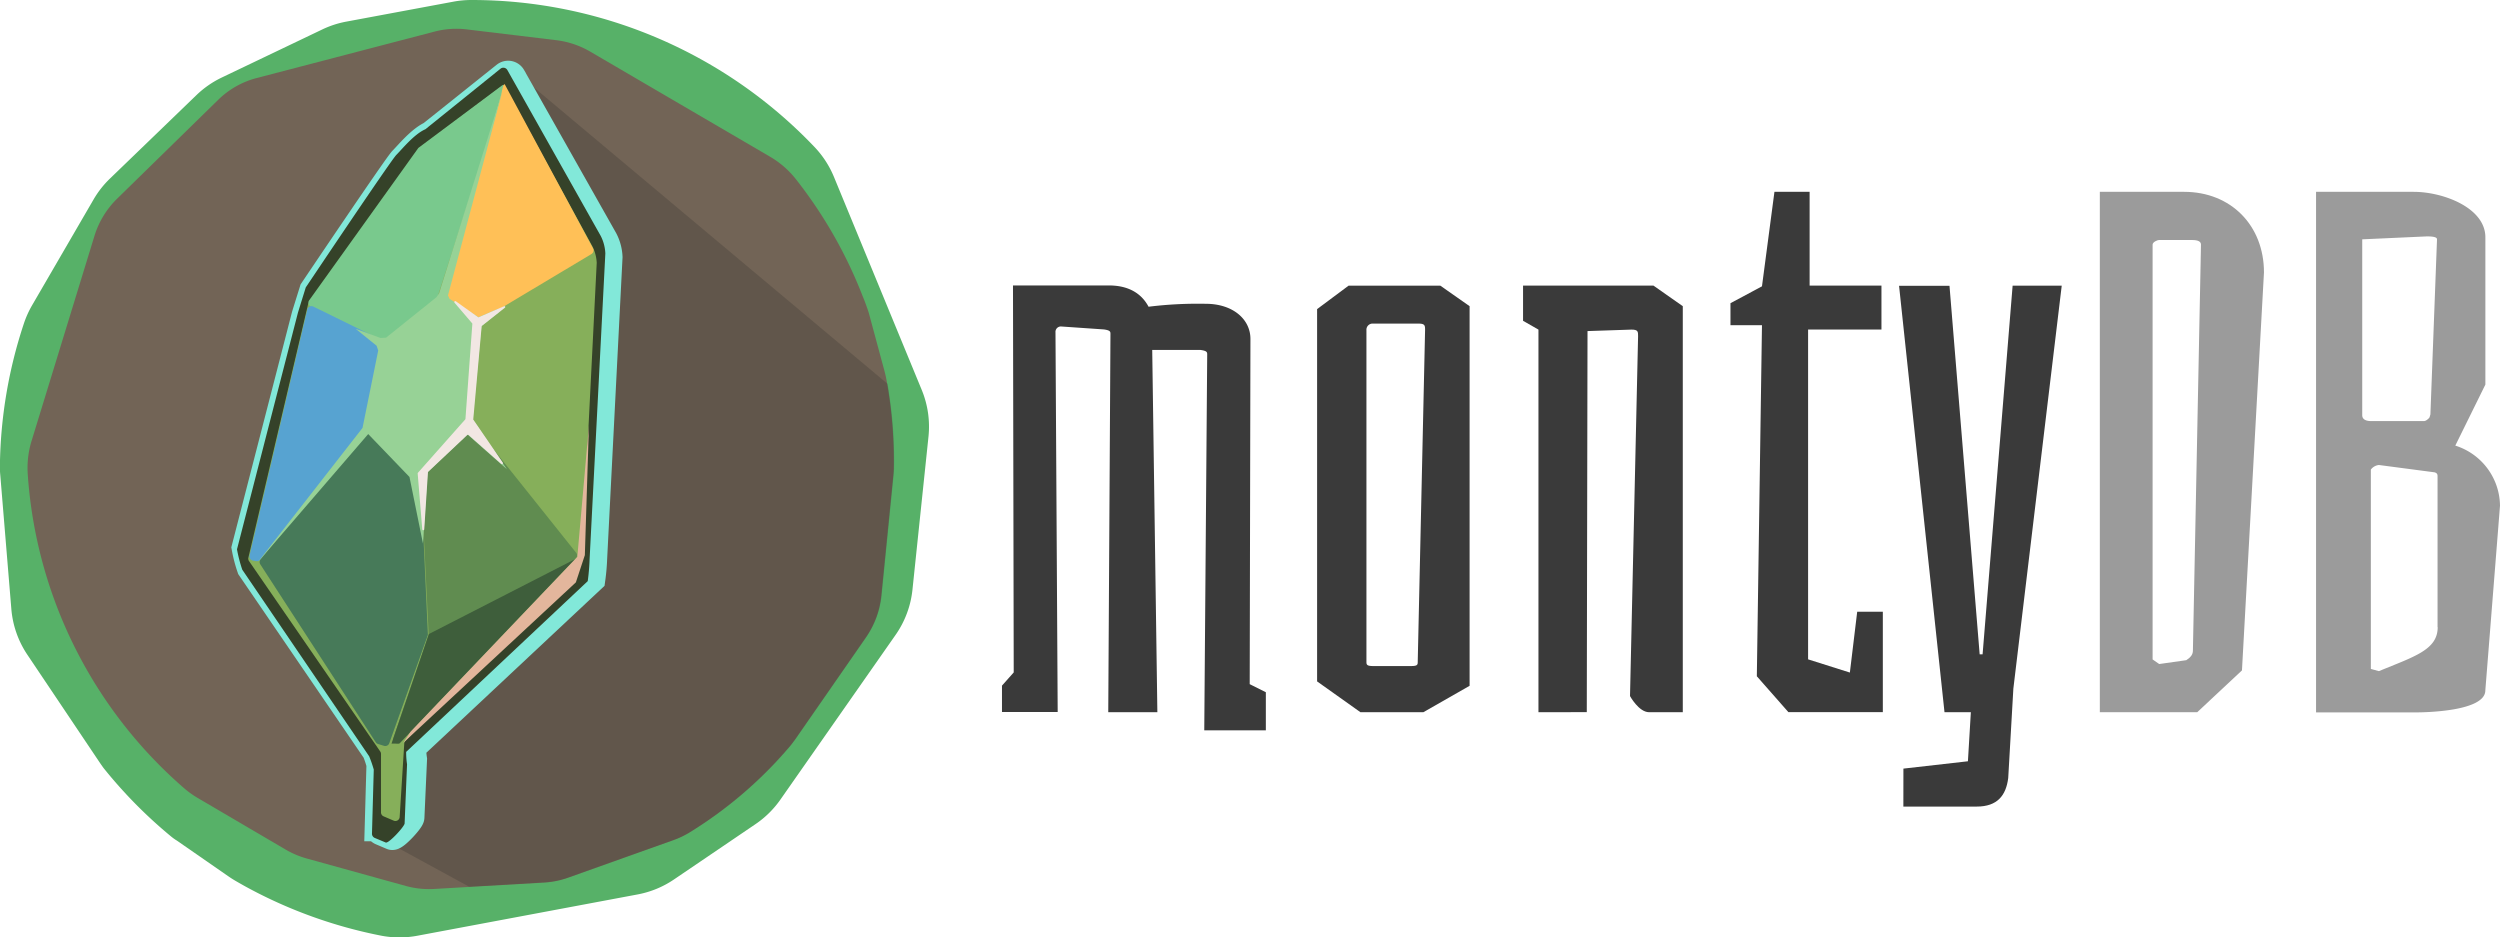 <svg xmlns="http://www.w3.org/2000/svg" viewBox="0 0 545.27 204.46"><defs><style>.a{fill:#57b168;}.b{fill:#726456;}.c{fill:#232222;opacity:0.21;}.d{fill:#685644;stroke:#82e8d9;stroke-miterlimit:10;stroke-width:6px;}.e{fill:#354229;}.f{fill:#86af5a;}.g{fill:#79c98d;}.h{fill:#57a3d1;}.i{fill:#477a59;}.j{fill:#608c50;}.k{fill:#3e5e3b;}.l{fill:#ffc057;}.m{fill:#97d296;}.n{fill:#f2e7e3;}.o{fill:#e3b69c;}.p{fill:#3a3a3a;}.q{fill:#9b9b9b;}</style></defs><title>monty-db-v1</title><path class="a" d="M348.23,327.48l3.5-33.44a21,21,0,0,0-1.47-10.18L331.1,237.37a21.14,21.14,0,0,0-4.23-6.5A103.26,103.26,0,0,0,252,198.81a21.39,21.39,0,0,0-3.87.36l-23.4,4.36a21,21,0,0,0-5.21,1.7l-21.93,10.49a21,21,0,0,0-5.52,3.83l-18.88,18.22a21,21,0,0,0-3.57,4.56l-13.42,23.1a21.31,21.31,0,0,0-1.79,4,102.24,102.24,0,0,0-5.21,30.87c0,.66,0,1.33.07,2l2.42,29.3a21,21,0,0,0,3.49,10l15.65,23.32c.33.49.68,1,1,1.43a102.2,102.2,0,0,0,14.57,14.79c.44.37.91.72,1.38,1L199,389.92c.45.31.91.61,1.38.89q1.28.75,2.59,1.47a102.89,102.89,0,0,0,29.4,10.61,21,21,0,0,0,7.94,0l48-9a21,21,0,0,0,7.89-3.25L314,378.56a21,21,0,0,0,5.43-5.35l25.1-35.89A21,21,0,0,0,348.23,327.48Z" transform="translate(-149.22 -198.81)"/><path class="b" d="M196.82,220.57l-22.08,21.6a19.26,19.26,0,0,0-4.93,8.13L156.1,295a20.05,20.05,0,0,0-.83,7.2,99.54,99.54,0,0,0,34.11,68.53,20.16,20.16,0,0,0,2.94,2.11l19.1,11.21a19.44,19.44,0,0,0,4.68,2l21.65,6a19,19,0,0,0,6.15.65l24-1.39a18.74,18.74,0,0,0,5.2-1.05l23-8.2a19,19,0,0,0,3.6-1.73,91.86,91.86,0,0,0,21.78-18.73c.4-.47.77-1,1.12-1.46l15.47-22.29a19.56,19.56,0,0,0,3.38-9.21l2.61-26.13c.05-.55.09-1.1.1-1.65a98.09,98.09,0,0,0-1.63-19.4c-.1-.53-.22-1.06-.36-1.59l-3.34-12.37c-.13-.5-.29-1-.46-1.47-.31-.88-.63-1.75-1-2.63a99.22,99.22,0,0,0-14.56-25.51,20,20,0,0,0-5.6-4.88l-39.22-22.92a19.32,19.32,0,0,0-7.48-2.52L251,205.22a18.83,18.83,0,0,0-7,.48L205.2,215.83A18.74,18.74,0,0,0,196.82,220.57Z" transform="translate(-149.22 -198.81)"/><path class="c" d="M321.55,361.56c.4-.47.77-1,1.12-1.46l15.47-22.29a19.56,19.56,0,0,0,3.38-9.21l2.61-26.13c.05-.55.09-1.1.1-1.65a98.09,98.09,0,0,0-1.43-18.29l-81.33-68.17L233.94,382.61l17.62,9.61,16.37-.95a18.74,18.74,0,0,0,5.2-1.05l23-8.2a19,19,0,0,0,3.6-1.73A91.86,91.86,0,0,0,321.55,361.56Z" transform="translate(-149.22 -198.81)"/><path class="d" d="M237,233.75c-1.28,1.33-19.49,28.41-19.49,28.41s-1.68,5.38-1.71,5.5L202.74,318.3a29.82,29.82,0,0,0,1.14,4.36l27.32,40a25,25,0,0,1,.95,2.85l-.39,13.79a1,1,0,0,0,.61.89l2.35,1c.63.26,4-3.43,4.07-4.09l.57-12.71a16.86,16.86,0,0,1-.19-2.66l39.08-36.61a45.21,45.21,0,0,0,.4-4.58L282,254.87a9.05,9.05,0,0,0-1-3.74l-20.09-35.58a1,1,0,0,0-1.47-.29L243.24,228.2C240.87,229.29,238.31,232.42,237,233.75Z" transform="translate(-149.22 -198.81)"/><path class="e" d="M235.66,232.6c-1.3,1.35-19.75,28.9-19.75,28.9s-1.7,5.47-1.73,5.6l-13.27,51.52a30.42,30.42,0,0,0,1.15,4.44l27.68,40.71a25.49,25.49,0,0,1,1,2.89l-.39,14a1,1,0,0,0,.61.91l2.39,1c.64.27,4.08-3.48,4.12-4.16L238,365.5a17.21,17.21,0,0,1-.19-2.7l39.6-37.24a46.15,46.15,0,0,0,.4-4.66l3.44-66.81a9.23,9.23,0,0,0-1-3.81l-20.37-36.19a1,1,0,0,0-1.49-.3L242,227C239.55,228.07,237,231.25,235.66,232.6Z" transform="translate(-149.22 -198.81)"/><path class="f" d="M240.82,231.06l-24.28,33.87a.93.93,0,0,0-.15.33l-13,55.18a.93.93,0,0,0,.14.74l28.62,41.53a.93.93,0,0,1,.17.53V376a.93.93,0,0,0,.57.86l2.2.94a.93.93,0,0,0,1.3-.8l1-16a.93.93,0,0,1,.25-.58L275.95,320a.93.93,0,0,0,.25-.59l3.17-63.28a8.92,8.92,0,0,0-.95-3.6L259.64,218.2a.93.93,0,0,0-1.37-.28L241,230.86A.93.93,0,0,0,240.82,231.06Z" transform="translate(-149.22 -198.81)"/><path class="g" d="M239.27,276.63,217,265.69a.93.93,0,0,1-.35-1.38l23.74-33.13a.93.93,0,0,1,.2-.2l18.11-13.52c.72-.54.58,1,.32,1.83l-18.44,56.78A.93.93,0,0,1,239.27,276.63Z" transform="translate(-149.22 -198.81)"/><path class="h" d="M240,278l-34,42.86a.93.93,0,0,1-.87.34l-.7-.11a.93.93,0,0,1-.77-1.14l12.59-53.64a.93.93,0,0,1,1.32-.63l22.15,10.88A.93.93,0,0,1,240,278Z" transform="translate(-149.22 -198.81)"/><path class="i" d="M240,281.49l2.54,55.6a.93.93,0,0,1-.05.36l-8.36,23.45a.93.93,0,0,1-1.16.58l-1.29-.4a.93.93,0,0,1-.51-.38L206,321.91a.93.93,0,0,1,.06-1.1l32.36-39.87A.93.93,0,0,1,240,281.49Z" transform="translate(-149.22 -198.81)"/><path class="j" d="M242.2,278.43l32.68,40.94a.93.93,0,0,1-.05,1.23l-38.24,40.09a.93.93,0,0,1-.68.29h0a.93.93,0,0,1-.88-1.24l7.68-22.49a.93.93,0,0,0,0-.35l-2.81-57.38a.93.93,0,0,1,.36-.78l.59-.46A.93.93,0,0,1,242.2,278.43Z" transform="translate(-149.22 -198.81)"/><polygon class="k" points="93.55 138.28 125.41 121.96 87.1 162.18 85.39 162.18 93.55 138.28"/><path class="l" d="M245.14,274l33.08-19.78a.93.93,0,0,0,.34-1.25l-19.17-35.63c-.4-.74-.67,1.45-.9,2.26L243.76,273A.93.93,0,0,0,245.14,274Z" transform="translate(-149.22 -198.81)"/><path class="m" d="M258.82,218.65,245,262.76l-.58.87-11,8.83-1.23.06-5.41-2,4.58,3.7.35,1.05-3.42,16.87-22.89,29.34,24.13-28,9,9.36,2.94,14.51,1-15.55,8.7-8.24,8.62,7.61-7.48-10.9,1.93-20.33L257.9,267a.39.39,0,0,0-.4-.67L253.57,268,247.28,264l-.35-.76Z" transform="translate(-149.22 -198.81)"/><path class="n" d="M248.35,264.83l3.82,4.46a.22.22,0,0,1,.07.18l-1.5,20.69a.22.22,0,0,1-.05.13l-10.32,11.64a.22.22,0,0,0-.05.16l1,12.19a.22.22,0,0,0,.43,0l.81-12.45a.22.22,0,0,1,.07-.14l8.5-8a.22.22,0,0,1,.29,0l7.15,6.32a.22.22,0,0,0,.32-.29l-6.44-9.39a.22.22,0,0,1,0-.14L254.27,270a.21.21,0,0,1,.09-.15l5-3.94a.19.19,0,0,0-.19-.32L253.64,268a.21.21,0,0,1-.13,0l-4.91-3.51A.22.22,0,0,0,248.35,264.83Z" transform="translate(-149.22 -198.81)"/><polygon class="o" points="128.45 92.81 125.92 121.46 89.56 159.59 87.92 162.05 125.6 127.02 127.56 121.08 128.45 92.81"/><path class="p" d="M412.52,276.14c0-.48,0-.8-1.44-1H400.53l1.12,79H390.94l.48-82.48c0-.48,0-.8-1.44-1l-9.27-.64a1.18,1.18,0,0,0-1.28,1.28l.48,82.8H367.76v-5.75l2.56-2.88-.16-84.4H391.1c4.48,0,7.19,1.92,8.63,4.64a87.54,87.54,0,0,1,12.47-.64c5.91,0,9.75,3.36,9.75,7.67l-.16,75.29,3.52,1.76v8.31H411.88Z" transform="translate(-149.22 -198.81)"/><path class="p" d="M436.49,347.43v-81.2l6.87-5.12h20l6.39,4.48v82.8l-10.07,5.75H445.93ZM457,344.08c1.44,0,1.44-.32,1.44-1l1.6-72.25c0-1,0-1.44-1.44-1.44h-9.91a1.34,1.34,0,0,0-1.44,1.44v72.25c0,.64,0,1,1.44,1Z" transform="translate(-149.22 -198.81)"/><path class="p" d="M484.77,270.7l-3.36-1.92v-7.67h28.45l6.39,4.48v88.56h-7.35c-2.24,0-4.16-3.52-4.16-3.52l1.76-78.49c0-1,0-1.44-1.44-1.44l-9.59.32-.16,83.12H484.77Z" transform="translate(-149.22 -198.81)"/><path class="p" d="M532.4,346.31l1.12-76.57h-6.87v-4.8l6.87-3.68,2.72-20.62h7.67v20.46h15.67v9.59h-16v71.93l9.11,2.88,1.6-13.27h5.59v21.9H539.28Z" transform="translate(-149.22 -198.81)"/><path class="p" d="M564.37,366.45l14.07-1.6.64-10.71h-5.75l-9.91-93h11L581,341.52h.64l6.55-80.41H598.9L588.35,349l-1.12,19.5c-.48,3.84-2.4,6.23-6.87,6.23h-16Z" transform="translate(-149.22 -198.81)"/><path class="q" d="M607.21,240.65h18.38c10.23,0,17.42,7.35,17.42,17.58l-4.8,86.8-9.75,9.11H607.21ZM626.07,342.8c1-.64,1.44-1.28,1.44-2.08l1.76-88.56q0-1-1.92-1h-7.19c-.48,0-1.44.48-1.44,1v90.48l1.44,1Z" transform="translate(-149.22 -198.81)"/><path class="q" d="M654.37,240.65h21.26c6.55,0,15.67,3.52,15.67,9.91v32.13L684.74,296a13.91,13.91,0,0,1,9.75,13.11l-3.2,40.28c0,4.64-13.43,4.8-15.19,4.8H654.37Zm23.5,50c.32,0,.64-.16,1.12-.64.16-.16.16-.32.32-.8l1.44-38.2c0-.48-.8-.64-2.24-.64l-14.07.64v38.36c0,.8.64,1.28,1.92,1.28Zm3,44.92V302.83c0-.48,0-.8-.64-1l-12.15-1.6a2.53,2.53,0,0,0-1.76,1v43.48l1.76.48C675.79,342,680.9,340.56,680.9,335.6Z" transform="translate(-149.22 -198.81)"/></svg>
